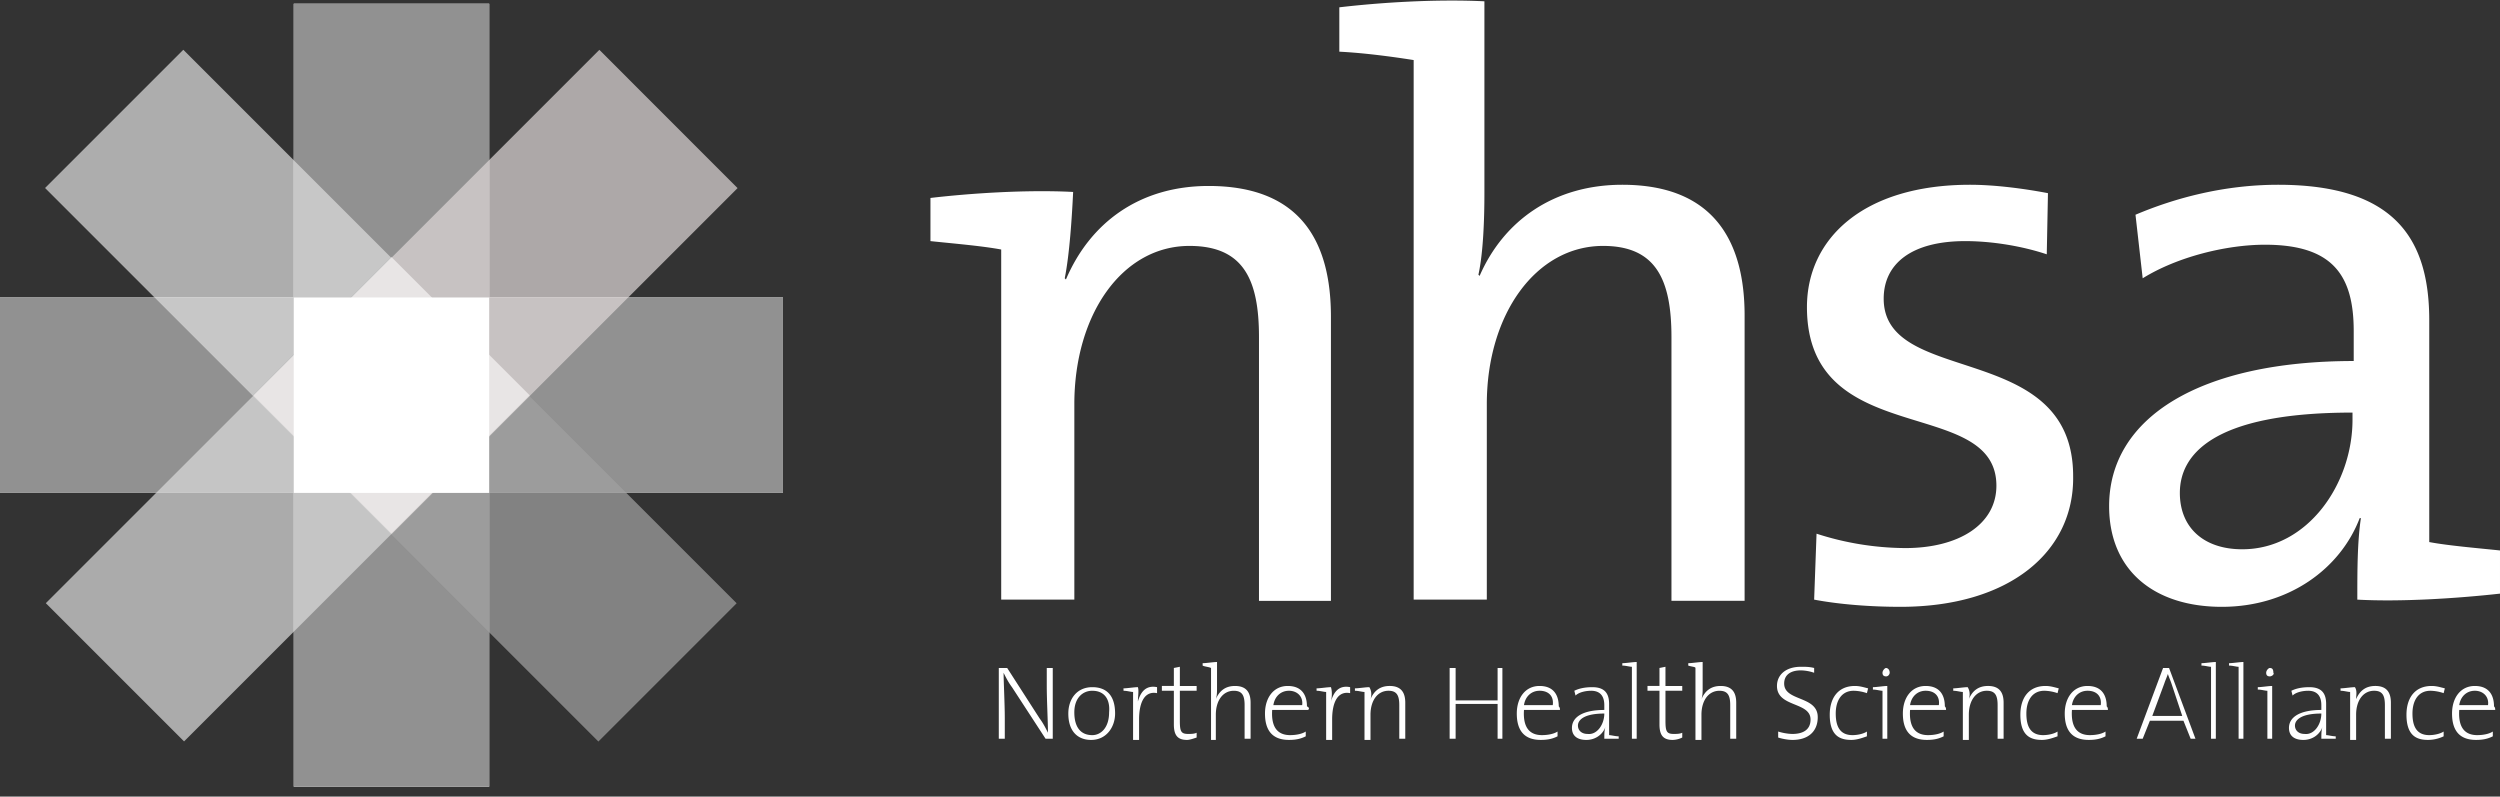 <svg width="204" height="65" fill="none" xmlns="http://www.w3.org/2000/svg"><rect width="100%" height="100%" fill="#333333" stroke="none"/><path d="M86.883 22.708l.098.098c1.957-4.598 5.968-7.631 11.643-7.631 7.632 0 9.98 4.696 9.98 10.664v23.189h-5.871V27.503c0-4.697-1.271-7.436-5.674-7.436-5.48 0-9.393 5.577-9.393 12.915V48.93h-5.968V20.36c-1.566-.293-3.914-.489-5.773-.685v-3.522c3.326-.391 7.925-.685 11.643-.49-.098 2.055-.293 5.088-.685 7.045zM109.289 4.217V.597c3.327-.392 7.925-.685 11.839-.49v15.655c0 2.152-.098 4.892-.489 6.653l.098.098c1.956-4.5 6.066-7.436 11.643-7.436 7.534 0 9.98 4.696 9.98 10.665v23.286h-5.969V27.503c0-4.697-1.272-7.436-5.577-7.436-5.479 0-9.49 5.577-9.49 12.915V48.93h-5.969V4.901c-1.859-.293-4.109-.587-6.066-.684zM155.079 49.517c-2.446 0-4.99-.196-7.045-.587l.196-5.381a23.879 23.879 0 007.24 1.174c4.403 0 7.436-1.957 7.436-5.088 0-7.436-15.459-2.837-15.459-14.578 0-5.577 4.599-9.98 13.307-9.98 1.957 0 4.305.293 6.359.685l-.097 4.99c-2.055-.685-4.501-1.077-6.654-1.077-4.402 0-6.653 1.86-6.653 4.697 0 7.24 15.459 3.326 15.459 14.48.098 6.164-5.185 10.665-14.089 10.665zM192.357 48.93c0-2.348 0-4.697.293-6.653h-.098c-1.565 4.11-5.772 7.24-11.251 7.24-5.479 0-9.197-2.935-9.197-8.219 0-7.24 7.436-11.839 19.959-11.839v-2.446c0-4.598-1.761-7.044-7.24-7.044-3.131 0-7.142.978-9.98 2.74l-.587-5.186c3.229-1.37 7.24-2.446 11.643-2.446 9.589 0 12.328 4.5 12.328 11.056v18.1c1.566.294 3.914.49 5.773.685v3.523c-3.522.391-8.121.685-11.643.489zm-.392-15.263c-11.545 0-14.089 3.522-14.089 6.555 0 2.837 1.957 4.599 5.088 4.599 5.381 0 9.001-5.382 9.001-10.567v-.587zM85.318 60.28l-2.74-4.207c-.293-.391-.489-.782-.685-1.174 0 .685.098 2.544.098 3.718v1.664h-.489v-5.773h.685l2.642 4.11c.293.39.489.782.684 1.173 0-.88-.097-2.641-.097-3.816v-1.467h.489v5.773h-.587zM89.035 60.378c-1.076 0-1.86-.685-1.86-2.153 0-1.174.686-2.152 1.958-2.152.978 0 1.859.489 1.859 2.152 0 1.076-.685 2.153-1.957 2.153zm.098-4.012c-.783 0-1.468.587-1.468 1.761s.49 1.86 1.468 1.86c.684 0 1.37-.588 1.37-1.86.097-1.076-.392-1.76-1.37-1.76zM92.85 57.246c.197-.684.588-1.37 1.566-1.174v.49c-.978-.196-1.467.684-1.467 2.152v1.663h-.49v-3.913c-.195 0-.489-.098-.782-.098v-.196c.293 0 .88-.098 1.174-.098.098.294 0 .783 0 1.174zM96.863 60.378c-.782 0-1.076-.392-1.076-1.272v-2.74h-.978v-.391h.978v-1.468l.49-.098v1.566h1.369v.391h-1.37v2.446c0 .88.098 1.077.685 1.077.196 0 .49 0 .685-.098v.391c-.293.098-.587.196-.783.196zM98.135 54.312v-.196c.293 0 .88-.097 1.174-.097v2.152c0 .294 0 .587-.098.88.294-.684.783-1.076 1.565-1.076.979 0 1.272.587 1.272 1.37v2.935h-.489v-2.74c0-.782-.195-1.173-.88-1.173-.88 0-1.468.783-1.468 1.957v2.054h-.391v-5.87c-.196-.098-.49-.098-.685-.196zM106.745 57.931h-2.935c-.098 1.468.489 2.055 1.467 2.055.49 0 .979-.098 1.272-.293v.391c-.391.196-.782.293-1.37.293-1.271 0-1.956-.684-1.956-2.152 0-1.272.685-2.25 1.859-2.25s1.565.782 1.565 1.663c.196.098.196.196.098.293zm-1.566-1.565c-.684 0-1.174.49-1.271 1.174h2.348c.098-.685-.392-1.174-1.077-1.174zM108.605 57.246c.195-.684.587-1.37 1.565-1.174v.49c-.978-.196-1.467.684-1.467 2.152v1.663h-.49v-3.913c-.195 0-.489-.098-.782-.098v-.196c.293 0 .88-.098 1.174-.098.098.294.098.783 0 1.174zM111.832 57.05c.294-.684.783-1.075 1.566-1.075.978 0 1.272.587 1.272 1.37v2.935h-.489v-2.74c0-.783-.196-1.174-.881-1.174-.88 0-1.468.783-1.468 1.957v2.054h-.489v-3.913c-.195 0-.489-.098-.782-.098v-.196c.293 0 .88-.098 1.174-.098.195.294.195.685.097.979zM122.204 60.28v-2.837h-3.425v2.838h-.489v-5.773h.489v2.642h3.425v-2.642h.391v5.773h-.391zM127.292 57.931h-2.935c-.098 1.468.489 2.055 1.467 2.055.489 0 .979-.098 1.272-.293v.391c-.391.196-.783.293-1.37.293-1.272 0-1.956-.684-1.956-2.152 0-1.272.684-2.25 1.859-2.25 1.174 0 1.565.782 1.565 1.663.098.098.098.196.098.293zm-1.663-1.565c-.685 0-1.175.49-1.272 1.174h2.348c.098-.685-.294-1.174-1.076-1.174zM130.912 60.28c0-.391 0-.685.098-.979-.196.588-.783 1.077-1.565 1.077-.685 0-1.174-.294-1.174-.979 0-.88.88-1.467 2.641-1.467v-.392c0-.684-.293-1.174-1.076-1.174-.391 0-.978.098-1.272.392l-.098-.392c.392-.195.881-.293 1.468-.293 1.076 0 1.37.587 1.37 1.37v2.543c.195 0 .489.098.782.098v.196h-1.174zm0-2.055c-1.761 0-2.152.587-2.152.979 0 .391.293.685.782.685.783.097 1.37-.783 1.37-1.664zM133.652 60.28h-.489v-5.87c-.196 0-.49-.098-.783-.098v-.196c.293 0 .88-.097 1.174-.097v6.261h.098zM136.489 60.378c-.782 0-1.076-.392-1.076-1.272v-2.74h-.978v-.391h.978v-1.468l.489-.098v1.566h1.37v.391h-1.37v2.446c0 .88.098 1.077.685 1.077.196 0 .489 0 .685-.098v.391a1.844 1.844 0 01-.783.196zM137.762 54.312v-.196c.293 0 .88-.097 1.174-.097v2.152c0 .294 0 .587-.098.88.293-.684.783-1.076 1.565-1.076.979 0 1.272.587 1.272 1.37v2.935h-.489v-2.74c0-.782-.196-1.173-.88-1.173-.881 0-1.468.783-1.468 1.957v2.054h-.489v-5.87c0-.098-.294-.098-.587-.196zM146.273 60.378c-.391 0-.881-.098-1.174-.196v-.49c.293.099.783.197 1.174.197.783 0 1.468-.294 1.468-1.175 0-1.467-2.74-.978-2.74-2.74 0-.88.685-1.565 1.957-1.565.391 0 .685 0 1.076.098v.392a3.516 3.516 0 00-1.076-.196c-.881 0-1.37.391-1.37 1.076 0 1.468 2.74.979 2.74 2.74 0 1.174-.783 1.859-2.055 1.859zM151.068 60.377c-.881 0-1.761-.293-1.761-2.054 0-1.37.685-2.348 2.054-2.348.392 0 .685.097 1.077.195l-.098.392a3.52 3.52 0 00-1.077-.196c-.978 0-1.467.783-1.467 1.859 0 .978.293 1.761 1.37 1.761.391 0 .88-.098 1.174-.293v.391c-.294.098-.783.293-1.272.293zM154.101 60.28h-.489v-3.913c-.196 0-.489-.098-.783-.098v-.196c.294 0 .881-.098 1.174-.098v4.306h.098zm-.196-5.087c-.195 0-.293-.098-.293-.294 0-.196.196-.391.293-.391.098 0 .294.098.294.391 0 .098-.098.294-.294.294zM158.797 57.931h-2.936c-.097 1.468.49 2.055 1.468 2.055.489 0 .979-.098 1.272-.293v.391c-.391.196-.783.293-1.37.293-1.272 0-1.957-.684-1.957-2.152 0-1.272.685-2.25 1.859-2.25 1.175 0 1.566.782 1.566 1.663.098.098.098.196.098.293zm-1.664-1.565c-.684 0-1.174.49-1.272 1.174h2.349c.098-.685-.294-1.174-1.077-1.174zM160.657 57.05c.293-.684.782-1.075 1.565-1.075.979 0 1.272.587 1.272 1.37v2.935h-.489v-2.74c0-.783-.196-1.174-.881-1.174-.88 0-1.467.783-1.467 1.957v2.054h-.489v-3.913c-.196 0-.49-.098-.783-.098v-.196c.293 0 .88-.098 1.174-.098.196.294.196.685.098.979zM166.623 60.377c-.88 0-1.761-.293-1.761-2.054 0-1.37.685-2.348 2.055-2.348.391 0 .685.097 1.076.195l-.098.392a3.507 3.507 0 00-1.076-.196c-.978 0-1.467.783-1.467 1.859 0 .978.293 1.761 1.369 1.761.392 0 .881-.098 1.174-.293v.391c-.293.098-.782.293-1.272.293zM172.006 57.931h-2.936c-.097 1.468.49 2.055 1.468 2.055.489 0 .979-.098 1.272-.293v.391c-.391.196-.783.293-1.37.293-1.272 0-1.957-.684-1.957-2.152 0-1.272.685-2.25 1.859-2.25 1.175 0 1.566.782 1.566 1.663.098.098.098.196.098.293zm-1.664-1.565c-.684 0-1.174.49-1.272 1.174h2.349c.097-.685-.294-1.174-1.077-1.174zM178.757 60.28l-.587-1.467h-2.739l-.587 1.468h-.49l2.153-5.773h.489l2.153 5.773h-.392zm-1.565-4.5c-.098-.294-.196-.49-.294-.783-.097.294-.195.49-.293.783l-.979 2.642h2.446l-.88-2.642zM180.91 60.28h-.49v-5.87c-.195 0-.489-.098-.782-.098v-.196c.293 0 .88-.097 1.174-.097v6.261h.098zM183.16 60.28h-.49v-5.87c-.195 0-.489-.098-.782-.098v-.196c.293 0 .88-.097 1.174-.097v6.261h.098zM185.507 60.28h-.489v-3.913c-.196 0-.489-.098-.783-.098v-.196c.294 0 .881-.098 1.174-.098v4.306h.098zm-.293-5.087c-.196 0-.294-.098-.294-.294 0-.196.196-.391.294-.391.195 0 .293.098.293.391.098.098-.098.294-.293.294zM189.422 60.28c0-.391 0-.685.098-.979-.196.588-.783 1.077-1.566 1.077-.685 0-1.174-.294-1.174-.979 0-.88.881-1.467 2.642-1.467v-.392c0-.684-.294-1.174-1.076-1.174-.392 0-.979.098-1.272.392l-.098-.392c.391-.195.881-.293 1.468-.293 1.076 0 1.369.587 1.369 1.37v2.543c.196 0 .49.098.783.098v.196h-1.174zm0-2.055c-1.761 0-2.153.587-2.153.979 0 .391.294.685.783.685.783.097 1.37-.783 1.37-1.664zM192.259 57.05c.294-.684.783-1.075 1.566-1.075.978 0 1.272.587 1.272 1.37v2.935h-.49v-2.74c0-.783-.195-1.174-.88-1.174-.881 0-1.468.783-1.468 1.957v2.054h-.489v-3.913c-.196 0-.489-.098-.783-.098v-.196c.294 0 .881-.098 1.174-.098.196.294.098.685.098.979zM198.129 60.377c-.88 0-1.761-.293-1.761-2.054 0-1.37.685-2.348 2.055-2.348.391 0 .685.097 1.076.195l-.098.392a3.513 3.513 0 00-1.076-.196c-.978 0-1.468.783-1.468 1.859 0 .978.294 1.761 1.37 1.761.392 0 .881-.098 1.174-.293v.391a3.002 3.002 0 01-1.272.293zM203.609 57.931h-2.935c-.098 1.468.489 2.055 1.468 2.055.489 0 .978-.098 1.272-.293v.391c-.392.196-.783.293-1.37.293-1.272 0-1.957-.684-1.957-2.152 0-1.272.685-2.25 1.859-2.25s1.565.782 1.565 1.663c.098.098.098.196.098.293zm-1.663-1.565c-.685 0-1.174.49-1.272 1.174h2.348c.098-.685-.391-1.174-1.076-1.174z" fill="#fff"/><g opacity=".3"><path opacity=".7" d="M14.958 4.064L3.68 15.341l28.227 28.227 11.277-11.277L14.958 4.064z" fill="#fff"/><path opacity=".7" d="M31.878 21L20.602 32.277l28.226 28.227 11.277-11.277L31.88 21z" fill="#fff"/><path opacity=".7" d="M31.97 20.992L3.741 49.219 15.02 60.496l28.227-28.227L31.97 20.992z" fill="#fff"/><path opacity=".7" d="M48.907 4.07L20.68 32.299l11.277 11.277 28.226-28.227L48.907 4.07z" fill="#fff"/></g><path d="M39.92 24.273V.303H23.97v23.97H0v15.949h23.971v23.971H39.92V40.222h23.972V24.273H39.92z" fill="#fff"/><path d="M63.89 24.274H23.97v15.948h39.92V24.274z" fill="#919191"/><path d="M39.92 24.274H0v15.948h39.92V24.274z" fill="#919191"/><path d="M39.919.304H23.97v39.92h15.948V.303z" fill="#919191"/><path d="M39.919 24.274H23.97v39.92h15.948v-39.92z" fill="#919191"/><g opacity=".7"><path opacity=".7" d="M14.958 4.064L3.68 15.341l28.227 28.227 11.277-11.277L14.958 4.064z" fill="#fff"/><path opacity=".7" d="M31.878 21L20.602 32.277l28.226 28.227 11.277-11.277L31.88 21z" fill="#A9A9A9"/><path opacity=".7" d="M31.97 20.992L3.741 49.219 15.02 60.496l28.227-28.227L31.97 20.992z" fill="#FBFBFB"/><path opacity=".7" d="M48.907 4.07L20.68 32.299l11.277 11.277 28.226-28.227L48.907 4.07z" fill="#FFF5F5"/></g><path d="M39.919 24.274H23.97v15.948h15.948V24.274z" fill="#fff"/><path opacity=".4" d="M31.927 20.972L20.65 32.249l11.277 11.277 11.277-11.277-11.277-11.277z" fill="#fff"/></svg>